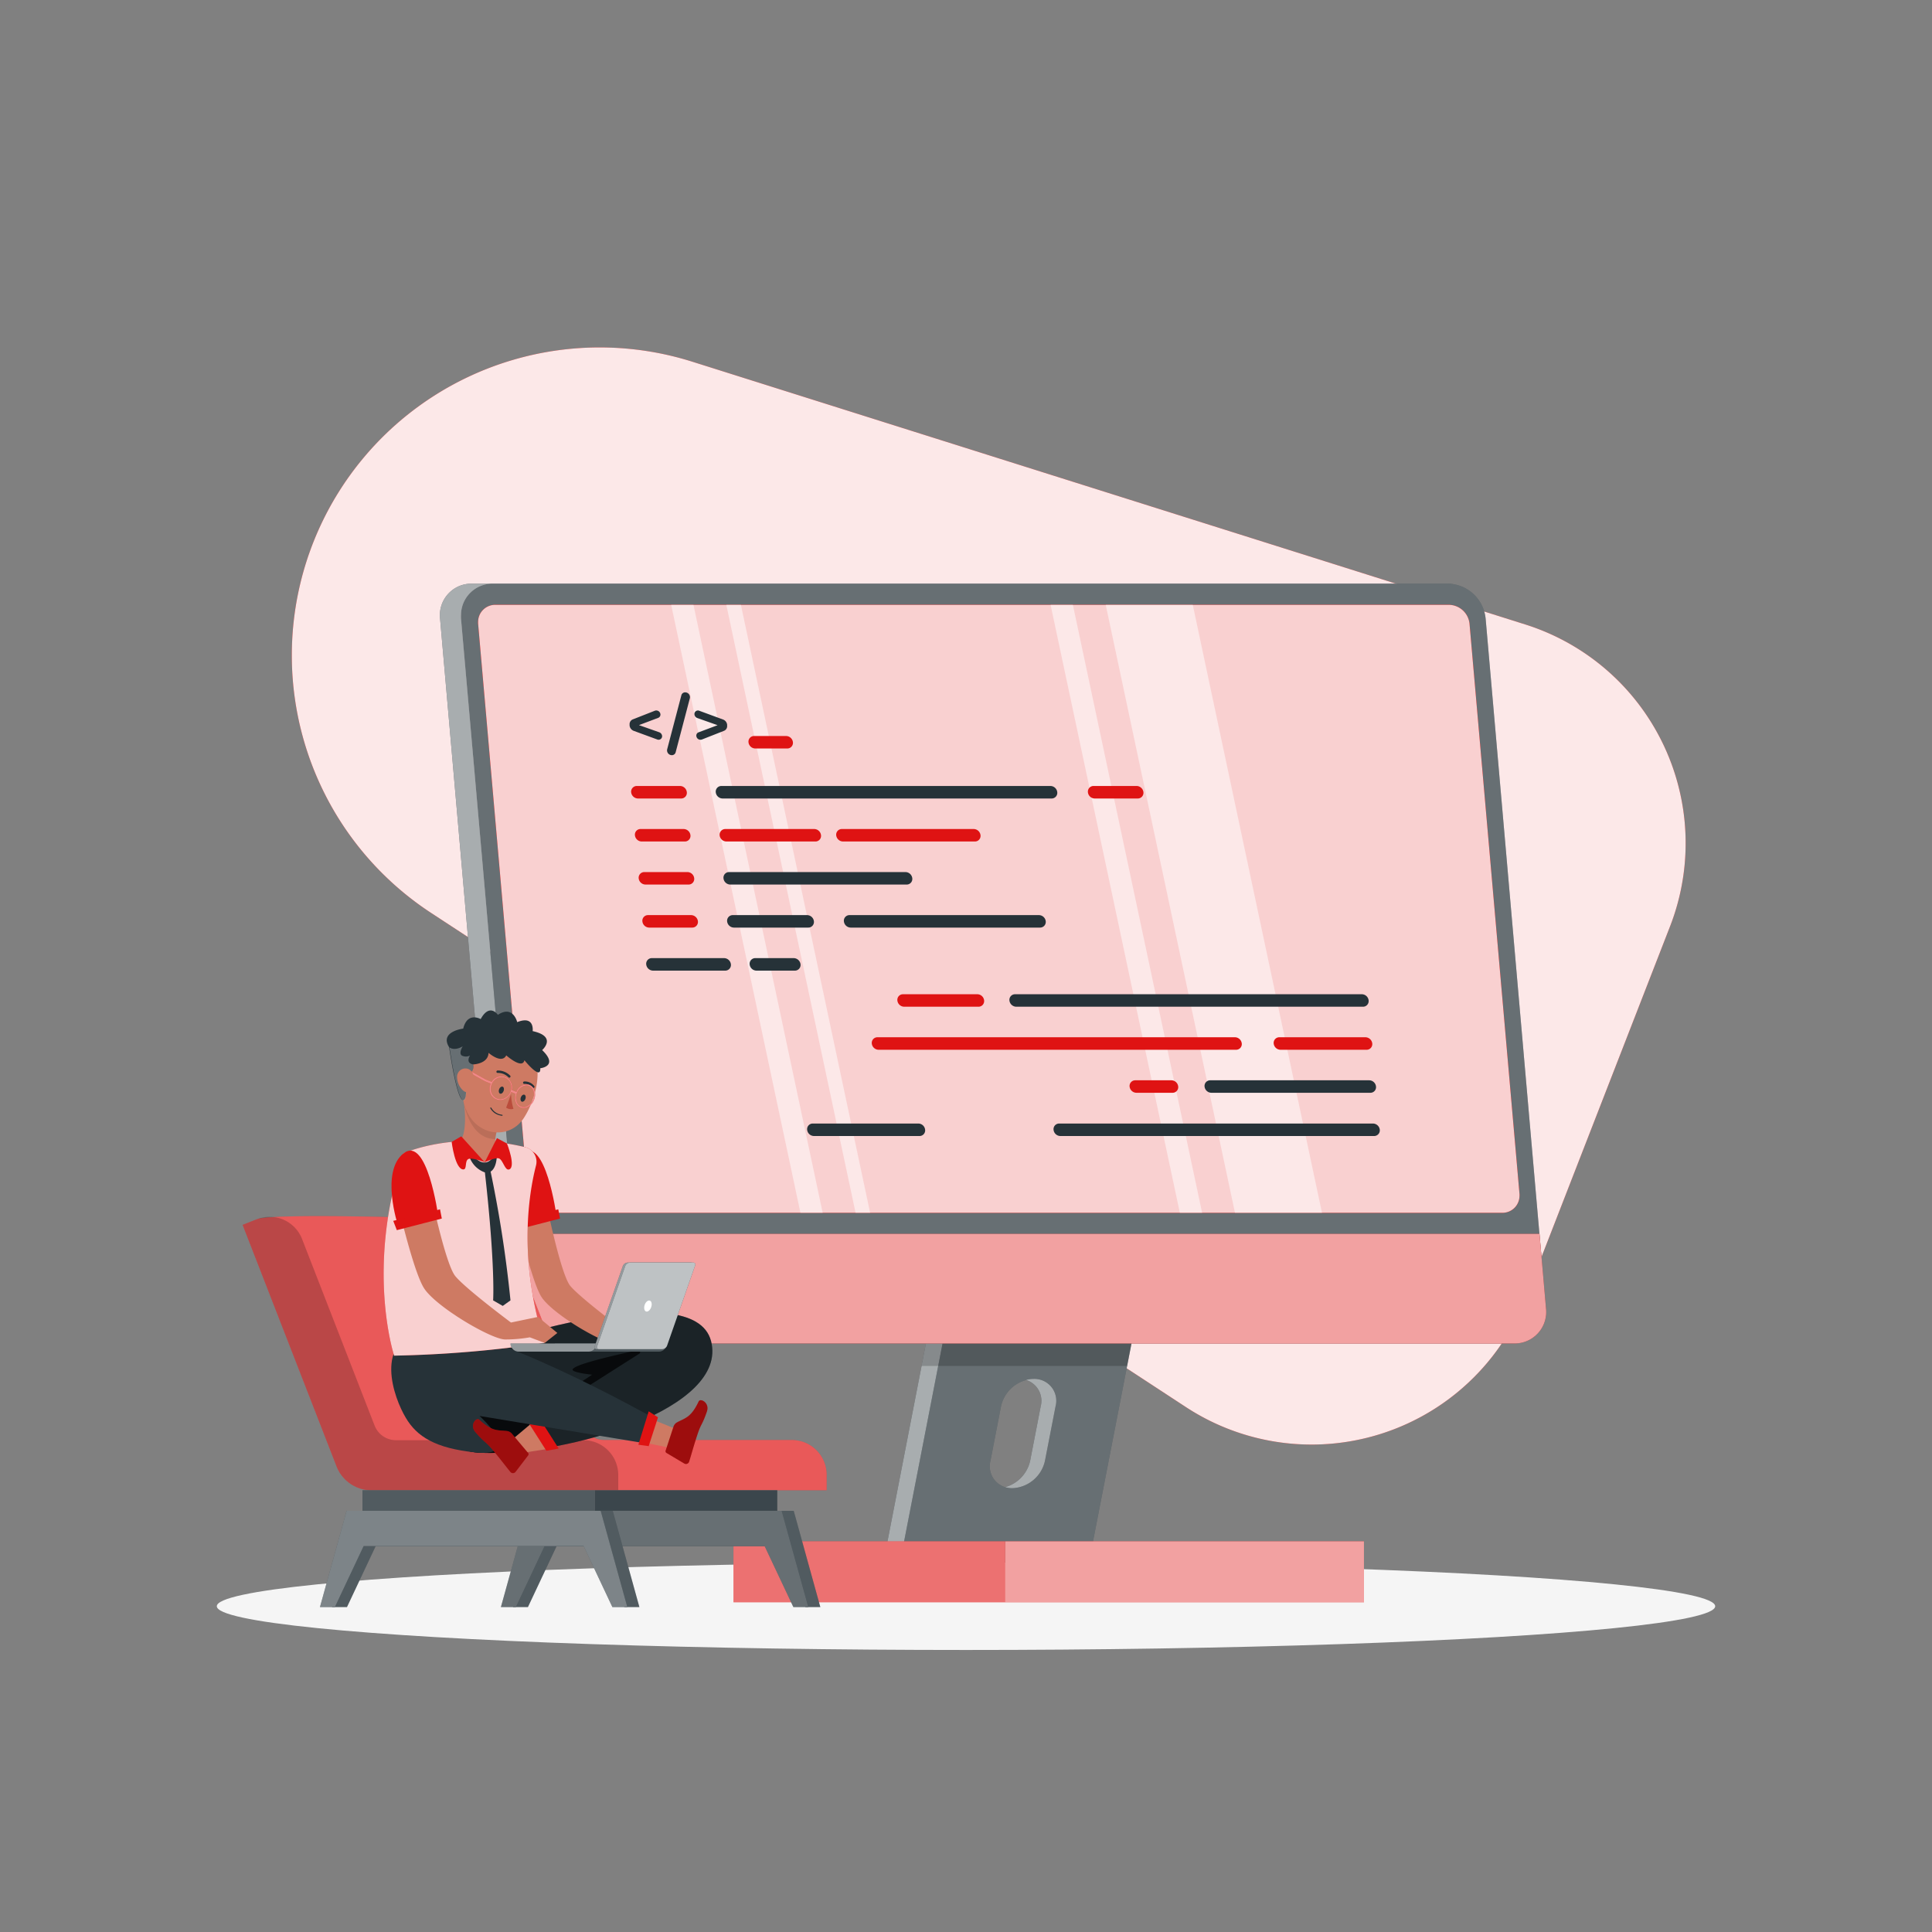 <svg xmlns="http://www.w3.org/2000/svg" viewBox="0 0 500 500"><rect x="0" y="0" width="500" height="500" fill="#808080" stroke="none"/><g id="freepik--background-simple--inject-61"><path d="M179.18,93.61l215.56,68a59.37,59.37,0,0,1,37.47,78.13L394.78,336a59.38,59.38,0,0,1-87.87,28.15L111.55,236.25A79.67,79.67,0,0,1,94.1,118.46h0A79.67,79.67,0,0,1,179.18,93.61Z" style="fill:#DF1313"></path><path d="M179.18,93.61l215.56,68a59.37,59.37,0,0,1,37.47,78.13L394.78,336a59.38,59.38,0,0,1-87.87,28.15L111.55,236.25A79.67,79.67,0,0,1,94.1,118.46h0A79.67,79.67,0,0,1,179.18,93.61Z" style="fill:#fff;opacity:0.9"></path></g><g id="freepik--Shadow--inject-61"><ellipse id="freepik--path--inject-61" cx="250" cy="415.69" rx="193.89" ry="11.32" style="fill:#f5f5f5"></ellipse></g><g id="freepik--Device--inject-61"><path d="M252.89,301.09l-19.1,98.24h49l19.1-98.24Zm20.32,62.84-2.75,14.14a9,9,0,0,1-8.44,7.07,5.66,5.66,0,0,1-5.69-7.07l2.74-14.14a9,9,0,0,1,8.45-7.07A5.66,5.66,0,0,1,273.21,363.93Z" style="fill:#263238"></path><path d="M252.89,301.09l-19.1,98.24h49l19.1-98.24Zm20.32,62.84-2.75,14.14a9,9,0,0,1-8.44,7.07,5.66,5.66,0,0,1-5.69-7.07l2.74-14.14a9,9,0,0,1,8.45-7.07A5.66,5.66,0,0,1,273.21,363.93Z" style="fill:#fff;opacity:0.3"></path><polygon points="233.9 399.33 229.6 399.33 248.69 301.09 252.99 301.09 233.9 399.33" style="fill:#263238"></polygon><polygon points="233.9 399.33 229.6 399.33 248.69 301.09 252.99 301.09 233.9 399.33" style="fill:#fff;opacity:0.6"></polygon><polygon points="252.88 301.09 248.69 301.09 238.51 353.5 291.7 353.5 301.89 301.09 252.99 301.09 252.88 301.09" style="opacity:0.2"></polygon><path d="M267.52,356.86a7.67,7.67,0,0,0-2,.27,5.64,5.64,0,0,1,3.82,6.8l-2.74,14.14a9.12,9.12,0,0,1-6.48,6.8,6.65,6.65,0,0,0,1.87.27,9,9,0,0,0,8.44-7.07l2.75-14.14A5.66,5.66,0,0,0,267.52,356.86Z" style="fill:#263238"></path><path d="M267.52,356.86a7.67,7.67,0,0,0-2,.27,5.64,5.64,0,0,1,3.82,6.8l-2.74,14.14a9.12,9.12,0,0,1-6.48,6.8,6.65,6.65,0,0,0,1.87.27,9,9,0,0,0,8.44-7.07l2.75-14.14A5.66,5.66,0,0,0,267.52,356.86Z" style="fill:#fff;opacity:0.6"></path><rect x="189.83" y="398.9" width="70.32" height="15.76" style="fill:#DF1313"></rect><rect x="189.83" y="398.9" width="70.32" height="15.76" style="fill:#fff;opacity:0.4"></rect><rect x="260.15" y="398.9" width="92.84" height="15.76" style="fill:#DF1313"></rect><rect x="260.15" y="398.9" width="92.84" height="15.76" style="fill:#fff;opacity:0.6"></rect><path d="M144.79,347.67H391.86a8.13,8.13,0,0,0,8.28-8,7.67,7.67,0,0,0-.05-1.07L384.48,160.09a10.05,10.05,0,0,0-9.82-9.05H127.59a8.13,8.13,0,0,0-8.28,8,7.67,7.67,0,0,0,0,1.07L135,338.63A10,10,0,0,0,144.79,347.67Z" style="fill:#263238"></path><path d="M144.79,347.67H391.86a8.13,8.13,0,0,0,8.28-8,7.67,7.67,0,0,0-.05-1.07L384.48,160.09a10.05,10.05,0,0,0-9.82-9.05H127.59a8.13,8.13,0,0,0-8.28,8,7.67,7.67,0,0,0,0,1.07L135,338.63A10,10,0,0,0,144.79,347.67Z" style="fill:#fff;opacity:0.3"></path><path d="M398.42,319.34l1.68,19.29a8.14,8.14,0,0,1-7.16,9,7.6,7.6,0,0,1-1.07.05H144.79a10,10,0,0,1-9.81-9.05l-1.7-19.29Z" style="fill:#DF1313"></path><path d="M398.42,319.34l1.68,19.29a8.14,8.14,0,0,1-7.16,9,7.6,7.6,0,0,1-1.07.05H144.79a10,10,0,0,1-9.81-9.05l-1.7-19.29Z" style="fill:#fff;isolation:isolate;opacity:0.6"></path><path d="M142,313.87H388.75a4.4,4.4,0,0,0,4.49-4.32,3.71,3.71,0,0,0,0-.58L380.31,161.42a5.44,5.44,0,0,0-5.33-4.89H128.24a4.41,4.41,0,0,0-4.5,4.32,5.44,5.44,0,0,0,0,.57L136.67,309A5.45,5.45,0,0,0,142,313.87Z" style="fill:#DF1313"></path><path d="M142,313.87H388.75a4.4,4.4,0,0,0,4.49-4.32,3.71,3.71,0,0,0,0-.58L380.31,161.42a5.44,5.44,0,0,0-5.33-4.89H128.24a4.41,4.41,0,0,0-4.5,4.32,5.44,5.44,0,0,0,0,.57L136.67,309A5.45,5.45,0,0,0,142,313.87Z" style="fill:#DF1313;isolation:isolate;opacity:0.8"></path><path d="M142,313.87H388.75a4.4,4.4,0,0,0,4.49-4.32,3.71,3.71,0,0,0,0-.58L380.31,161.42a5.44,5.44,0,0,0-5.33-4.89H128.24a4.41,4.41,0,0,0-4.5,4.32,5.44,5.44,0,0,0,0,.57L136.67,309A5.45,5.45,0,0,0,142,313.87Z" style="fill:#fff;isolation:isolate;opacity:0.8"></path><g style="opacity:0.5"><polygon points="319.61 313.87 342.13 313.87 308.69 156.53 286.16 156.53 319.61 313.87" style="fill:#fff"></polygon><polygon points="305.34 313.87 311.11 313.87 277.66 156.53 271.89 156.53 305.34 313.87" style="fill:#fff"></polygon><polygon points="221.42 313.87 225.19 313.87 191.75 156.53 187.97 156.53 221.42 313.87" style="fill:#fff"></polygon><polygon points="207.15 313.87 212.91 313.87 179.47 156.53 173.7 156.53 207.15 313.87" style="fill:#fff"></polygon></g><path d="M122.13,151.07h5.46a8.13,8.13,0,0,0-8.28,8,7.6,7.6,0,0,0,0,1.07L135,338.63a10,10,0,0,0,9.81,9.05h-5.46a10.05,10.05,0,0,1-9.82-9.05L113.89,160.1a8.15,8.15,0,0,1,7.19-9A9.23,9.23,0,0,1,122.13,151.07Z" style="fill:#263238"></path><path d="M122.13,151.07h5.46a8.13,8.13,0,0,0-8.28,8,7.6,7.6,0,0,0,0,1.07L135,338.63a10,10,0,0,0,9.81,9.05h-5.46a10.05,10.05,0,0,1-9.82-9.05L113.89,160.1a8.15,8.15,0,0,1,7.19-9A9.23,9.23,0,0,1,122.13,151.07Z" style="fill:#fff;isolation:isolate;opacity:0.6"></path><path d="M176.24,206.65H165.1a1.81,1.81,0,0,1-1.76-1.62h0a1.47,1.47,0,0,1,1.48-1.62H176a1.79,1.79,0,0,1,1.75,1.62h0A1.46,1.46,0,0,1,176.24,206.65Z" style="fill:#DF1313"></path><path d="M203.73,193.71h-8.26a1.79,1.79,0,0,1-1.76-1.61h0a1.45,1.45,0,0,1,1.47-1.62h8.27a1.8,1.8,0,0,1,1.76,1.62h0A1.46,1.46,0,0,1,203.73,193.71Z" style="fill:#DF1313"></path><path d="M294.44,206.65H283.3a1.79,1.79,0,0,1-1.75-1.62h0a1.46,1.46,0,0,1,1.47-1.62h11.14a1.81,1.81,0,0,1,1.76,1.62h0A1.47,1.47,0,0,1,294.44,206.65Z" style="fill:#DF1313"></path><path d="M272.17,206.65H187a1.8,1.8,0,0,1-1.76-1.62h0a1.46,1.46,0,0,1,1.47-1.62h85.15a1.8,1.8,0,0,1,1.76,1.62h0A1.46,1.46,0,0,1,272.17,206.65Z" style="fill:#263238"></path><path d="M177.21,217.78H166.08a1.79,1.79,0,0,1-1.76-1.61h0a1.45,1.45,0,0,1,1.47-1.62h11.14a1.8,1.8,0,0,1,1.76,1.62h0A1.45,1.45,0,0,1,177.21,217.78Z" style="fill:#DF1313"></path><path d="M211,217.78H188a1.8,1.8,0,0,1-1.76-1.61h0a1.47,1.47,0,0,1,1.48-1.62h23a1.79,1.79,0,0,1,1.76,1.62h0A1.45,1.45,0,0,1,211,217.78Z" style="fill:#DF1313"></path><path d="M252.3,217.78H218.17a1.8,1.8,0,0,1-1.76-1.61h0a1.46,1.46,0,0,1,1.48-1.62H252a1.8,1.8,0,0,1,1.76,1.62h0A1.45,1.45,0,0,1,252.3,217.78Z" style="fill:#DF1313"></path><path d="M178.19,228.92H167.05a1.8,1.8,0,0,1-1.76-1.61h0a1.46,1.46,0,0,1,1.48-1.62h11.14a1.79,1.79,0,0,1,1.75,1.62h0A1.45,1.45,0,0,1,178.19,228.92Z" style="fill:#DF1313"></path><path d="M234.59,228.92H189a1.79,1.79,0,0,1-1.76-1.61h0a1.45,1.45,0,0,1,1.47-1.62h45.63a1.8,1.8,0,0,1,1.76,1.62h0A1.45,1.45,0,0,1,234.59,228.92Z" style="fill:#263238"></path><path d="M179.16,240.06H168a1.79,1.79,0,0,1-1.75-1.62h0a1.45,1.45,0,0,1,1.47-1.61h11.14a1.8,1.8,0,0,1,1.76,1.61h0A1.46,1.46,0,0,1,179.16,240.06Z" style="fill:#DF1313"></path><path d="M209.16,240.06H189.94a1.8,1.8,0,0,1-1.76-1.62h0a1.46,1.46,0,0,1,1.48-1.61h19.22a1.8,1.8,0,0,1,1.76,1.61h0A1.46,1.46,0,0,1,209.16,240.06Z" style="fill:#263238"></path><path d="M253.17,260.54H234a1.8,1.8,0,0,1-1.76-1.62h0a1.45,1.45,0,0,1,1.47-1.61h19.23a1.78,1.78,0,0,1,1.75,1.61h0A1.46,1.46,0,0,1,253.17,260.54Z" style="fill:#DF1313"></path><path d="M352.69,260.54H263a1.81,1.81,0,0,1-1.76-1.62h0a1.45,1.45,0,0,1,1.48-1.61h89.73a1.78,1.78,0,0,1,1.75,1.61h0A1.46,1.46,0,0,1,352.69,260.54Z" style="fill:#263238"></path><path d="M319.89,271.68H227.38a1.8,1.8,0,0,1-1.76-1.62h0a1.46,1.46,0,0,1,1.47-1.62h92.52a1.81,1.81,0,0,1,1.76,1.62h0A1.47,1.47,0,0,1,319.89,271.68Z" style="fill:#DF1313"></path><path d="M353.66,271.68H331.39a1.8,1.8,0,0,1-1.76-1.62h0a1.46,1.46,0,0,1,1.47-1.62h22.28a1.81,1.81,0,0,1,1.76,1.62h0A1.46,1.46,0,0,1,353.66,271.68Z" style="fill:#DF1313"></path><path d="M303.44,282.81H294.1a1.8,1.8,0,0,1-1.76-1.61h0a1.46,1.46,0,0,1,1.48-1.62h9.34a1.8,1.8,0,0,1,1.76,1.62h0A1.46,1.46,0,0,1,303.44,282.81Z" style="fill:#DF1313"></path><path d="M354.64,282.81H313.5a1.8,1.8,0,0,1-1.76-1.61h0a1.46,1.46,0,0,1,1.48-1.62h41.13a1.79,1.79,0,0,1,1.76,1.62h0A1.45,1.45,0,0,1,354.64,282.81Z" style="fill:#263238"></path><path d="M238,294H210.64a1.79,1.79,0,0,1-1.75-1.62h0a1.45,1.45,0,0,1,1.47-1.61h27.31a1.78,1.78,0,0,1,1.75,1.61h0A1.45,1.45,0,0,1,238,294Z" style="fill:#263238"></path><path d="M355.61,294h-81.2a1.79,1.79,0,0,1-1.75-1.62h0a1.45,1.45,0,0,1,1.47-1.61h81.2a1.8,1.8,0,0,1,1.76,1.61h0A1.47,1.47,0,0,1,355.61,294Z" style="fill:#263238"></path><path d="M269.16,240.06h-49a1.8,1.8,0,0,1-1.76-1.62h0a1.45,1.45,0,0,1,1.48-1.61h49a1.8,1.8,0,0,1,1.76,1.61h0A1.47,1.47,0,0,1,269.16,240.06Z" style="fill:#263238"></path><path d="M187.68,251.2H169a1.81,1.81,0,0,1-1.76-1.62h0a1.46,1.46,0,0,1,1.48-1.62H187.4a1.81,1.81,0,0,1,1.76,1.62h0A1.47,1.47,0,0,1,187.68,251.2Z" style="fill:#263238"></path><path d="M205.7,251.2h-9.93a1.8,1.8,0,0,1-1.76-1.62h0a1.46,1.46,0,0,1,1.47-1.62h9.94a1.81,1.81,0,0,1,1.76,1.62h0A1.47,1.47,0,0,1,205.7,251.2Z" style="fill:#263238"></path><path d="M170.29,185.8l-4.93,1.86,5.25,1.85a1.13,1.13,0,0,1,.74.93v0a.91.91,0,0,1-1.27.93L164,189.14a1.66,1.66,0,0,1-1.06-1.36l0-.24a1.33,1.33,0,0,1,.82-1.36l5.73-2.25a1.08,1.08,0,0,1,1.43.93h0A.91.91,0,0,1,170.29,185.8Z" style="fill:#263238"></path><path d="M177.34,179.18h0a1.24,1.24,0,0,1,1.2,1.5l-3.68,14a1,1,0,0,1-1,.76h0a1.25,1.25,0,0,1-1.2-1.51l3.68-14A1,1,0,0,1,177.34,179.18Z" style="fill:#263238"></path><path d="M188.18,187.54l0,.24a1.3,1.3,0,0,1-.82,1.36l-5.72,2.25a1.08,1.08,0,0,1-1.43-.93v0a.89.89,0,0,1,.57-.93l4.93-1.85-5.26-1.86a1.13,1.13,0,0,1-.73-.94h0a.91.91,0,0,1,1.27-.93l6.11,2.25A1.63,1.63,0,0,1,188.18,187.54Z" style="fill:#263238"></path></g><g id="freepik--character-1--inject-61"><path d="M204.89,372.68H156.42a5.94,5.94,0,0,1-5.55-3.79l-18.74-48.2a9,9,0,0,0-11.7-5.15s-49.29-1.81-53.94,0L62.8,317,87.11,379.5a9.7,9.7,0,0,0,9,6.17H213.93v-3.95A9,9,0,0,0,204.89,372.68Z" style="fill:#DF1313"></path><path d="M204.89,372.68H156.42a5.94,5.94,0,0,1-5.55-3.79l-18.74-48.2a9,9,0,0,0-11.7-5.15s-49.29-1.81-53.94,0L62.8,317,87.11,379.5a9.7,9.7,0,0,0,9,6.17H213.93v-3.95A9,9,0,0,0,204.89,372.68Z" style="fill:#fff;opacity:0.3"></path><path d="M96.93,368.89l-18.74-48.2a9,9,0,0,0-11.7-5.15L62.8,317,87.11,379.5a9.7,9.7,0,0,0,9,6.17H160v-3.95a9,9,0,0,0-9-9H102.48A5.94,5.94,0,0,1,96.93,368.89Z" style="opacity:0.2"></path><polygon points="205.41 391 139.65 391 132.77 415.9 136.63 415.9 144.06 400.12 201.01 400.12 208.44 415.9 212.3 415.9 205.41 391" style="fill:#263238"></polygon><polygon points="205.41 391 139.65 391 132.77 415.9 136.63 415.9 144.06 400.12 201.01 400.12 208.44 415.9 212.3 415.9 205.41 391" style="fill:#fff;opacity:0.2"></polygon><polygon points="202.29 391 136.53 391 129.64 415.9 133.51 415.9 140.94 400.12 197.88 400.12 205.32 415.9 209.18 415.9 202.29 391" style="fill:#263238"></polygon><polygon points="202.29 391 136.53 391 129.64 415.9 133.51 415.9 140.94 400.12 197.88 400.12 205.32 415.9 209.18 415.9 202.29 391" style="fill:#fff;opacity:0.3"></polygon><polygon points="158.58 391 92.82 391 85.93 415.9 89.8 415.9 97.23 400.12 154.17 400.12 161.6 415.9 165.47 415.9 158.58 391" style="fill:#263238"></polygon><polygon points="158.58 391 92.82 391 85.93 415.9 89.8 415.9 97.23 400.12 154.17 400.12 161.6 415.9 165.47 415.9 158.58 391" style="fill:#fff;opacity:0.2"></polygon><polygon points="155.46 391 89.7 391 82.81 415.9 86.67 415.9 94.11 400.12 151.05 400.12 158.48 415.9 162.35 415.9 155.46 391" style="fill:#263238"></polygon><polygon points="155.46 391 89.7 391 82.81 415.9 86.67 415.9 94.11 400.12 151.05 400.12 158.48 415.9 162.35 415.9 155.46 391" style="fill:#fff;opacity:0.4"></polygon><rect x="93.8" y="385.67" width="60.18" height="5.32" style="fill:#263238"></rect><rect x="93.8" y="385.67" width="60.18" height="5.32" style="fill:#fff;opacity:0.2"></rect><rect x="153.98" y="385.67" width="47.18" height="5.32" style="fill:#263238"></rect><rect x="153.98" y="385.67" width="47.18" height="5.32" style="fill:#fff;opacity:0.1"></rect><polygon points="163.68 365.25 175.2 369.94 173.9 374.81 161.6 372.27 163.68 365.25" style="fill:#ce7a63"></polygon><path d="M124.35,348.63s55.13-19.1,59.67-1.55S146.79,376.73,124.9,376,124.35,348.63,124.35,348.63Z" style="fill:#263238"></path><path d="M124.35,348.63s55.13-19.1,59.67-1.55S146.79,376.73,124.9,376,124.35,348.63,124.35,348.63Z" style="opacity:0.3"></path><path d="M165.33,350.41l-26.75,17,4.27,7s-2.58.86-6.16-7.7l16.55-10.94s-5.18-.52-5.05-1.33c.22-1.33,11.6-3.86,16.79-5A.48.48,0,0,1,165.33,350.41Z" style="opacity:0.7"></path><path d="M137.61,366.7l4.64,7.87A88.46,88.46,0,0,1,124.9,376a15.81,15.81,0,0,1-5.59-1.06l-1.63-3.12,3.51-7.39Z" style="opacity:0.7"></path><polygon points="138.08 367.91 132.87 372.28 135.27 375.99 143.19 374.75 138.08 367.91" style="fill:#ce7a63"></polygon><polygon points="144.59 374.88 139.14 366.31 136.69 368.06 141.4 375.46 144.59 374.88" style="fill:#DF1313"></polygon><path d="M105,366.89c-3-5-8.68-20.15,5.08-22.79S169,366.89,169,366.89l-2.1,6.62-42.79-7.06s11.9,10.76-1.12,9.43C112.66,374.81,107.86,371.78,105,366.89Z" style="fill:#263238"></path><polygon points="167.88 365.25 165.21 373.89 167.88 374.26 170.29 366.8 167.88 365.25" style="fill:#DF1313"></polygon><path d="M132.55,371.13l4.12,4.89a.51.51,0,0,1,0,.65l-3.24,4.24a.86.86,0,0,1-1.2.16.49.49,0,0,1-.13-.12c-1.46-1.79-2.68-3.44-4.53-5.64-2.19-2.59-1.94-1.67-4.55-4.69-1.57-1.81.23-3.91,1-3.21,3.45,3.18,4.84,2.65,7.27,2.95A2,2,0,0,1,132.55,371.13Z" style="fill:#DF1313"></path><path d="M132.55,371.13l4.12,4.89a.51.51,0,0,1,0,.65l-3.24,4.24a.86.86,0,0,1-1.2.16.49.49,0,0,1-.13-.12c-1.46-1.79-2.68-3.44-4.53-5.64-2.19-2.59-1.94-1.67-4.55-4.69-1.57-1.81.23-3.91,1-3.21,3.45,3.18,4.84,2.65,7.27,2.95A2,2,0,0,1,132.55,371.13Z" style="opacity:0.3"></path><path d="M174.27,369.32l-2,6.09a.51.51,0,0,0,.22.61l4.59,2.73a.85.85,0,0,0,1.18-.29.8.8,0,0,0,.08-.16c.69-2.21,1.21-4.2,2.12-6.94,1.06-3.22,1.18-2.28,2.48-6.05.79-2.28-1.67-3.55-2.12-2.63-2,4.26-3.51,4.27-5.66,5.46A2,2,0,0,0,174.27,369.32Z" style="fill:#DF1313"></path><path d="M174.27,369.32l-2,6.09a.51.51,0,0,0,.22.61l4.59,2.73a.85.85,0,0,0,1.18-.29.8.8,0,0,0,.08-.16c.69-2.21,1.21-4.2,2.12-6.94,1.06-3.22,1.18-2.28,2.48-6.05.79-2.28-1.67-3.55-2.12-2.63-2,4.26-3.51,4.27-5.66,5.46A2,2,0,0,0,174.27,369.32Z" style="opacity:0.3"></path><path d="M141.5,311.92s3.64,17.9,6.09,20.87,13.13,10.95,13.13,10.95l6.35-1.33,4.55,3.8-3,2.35-3.52-1.33a32.82,32.82,0,0,1-5.82.51c-3.28,0-16.61-7.84-19.25-12.25s-6.34-21-6.34-21Z" style="fill:#ce7a63"></path><path d="M133.61,317.16s-4.61-14,1.47-18.69,8.93,16.1,8.93,16.1Z" style="fill:#DF1313"></path><polygon points="132.37 315.96 133.3 318.36 144.94 315.36 144.48 312.97 132.37 315.96" style="fill:#DF1313"></polygon><path d="M102,350.84s-7.51-22.76,2.46-52.37c0,0,12.94-6,31.4-1.6a3.88,3.88,0,0,1,2.86,4.75c-1.85,7.18-4.7,24.3,2.19,45.94A299,299,0,0,1,102,350.84Z" style="fill:#DF1313"></path><path d="M102,350.84s-7.51-22.76,2.46-52.37c0,0,12.94-6,31.4-1.6a3.88,3.88,0,0,1,2.86,4.75c-1.85,7.18-4.7,24.3,2.19,45.94A299,299,0,0,1,102,350.84Z" style="fill:#fff;opacity:0.8"></path><path d="M123.05,299.71s2.34,2.58,4.38,0l1.12-.17s-.08,2.75-1.58,3.67a318.53,318.53,0,0,1,5.14,33.33l-2,1.43-2.49-1.43s.62-8.67-2.13-33.12a6.5,6.5,0,0,1-3.94-3.88Z" style="fill:#263238"></path><path d="M119.2,295.38l6.25,5.42,3.63-3.22c-1.38-1-1-3.32-.23-5.81l-8.87-7C120.43,288.06,120.77,292.56,119.2,295.38Z" style="fill:#ce7a63"></path><path d="M111.17,307.4s4,19.62,6.67,22.87,14.4,12,14.4,12l7-1.46,5,4.16-3.26,2.58-3.86-1.45a36.49,36.49,0,0,1-6.38.55c-3.6,0-18.21-8.6-21.1-13.42s-7-23-7-23Z" style="fill:#ce7a63"></path><path d="M116.89,295.52l2.48-1.44,6.08,6.72s-3.34-1.37-4.28-.82-.26,2.65-1.24,2.67C117.75,302.69,116.89,295.52,116.89,295.52Z" style="fill:#DF1313"></path><path d="M125.45,300.8l3.16-6.26,2.59,1.4s2.41,6.07.57,6.71c-1.12.39-1.55-2.45-2.66-2.86C128.22,299.46,125.45,300.8,125.45,300.8Z" style="fill:#DF1313"></path><path d="M103,317.16s-4.62-14,1.46-18.69,8.93,16.1,8.93,16.1Z" style="fill:#DF1313"></path><polygon points="101.77 315.96 102.7 318.36 114.34 315.36 113.88 312.97 101.77 315.96" style="fill:#DF1313"></polygon><path d="M120.13,285.93c0-.4-.1-.79-.15-1.16l8.87,7a14.78,14.78,0,0,0-.66,3C122.84,294.82,120.81,288.9,120.13,285.93Z" style="opacity:0.1"></path><path d="M121.65,274.56c-1.84,6.25-2.76,8.88-.81,13.09,2.93,6.41,11,7.31,14.69,1.74,3.28-5,5.8-14.39.67-19a8.9,8.9,0,0,0-14.55,4.18Z" style="fill:#ce7a63"></path><path d="M129.16,281.91c-.18.5-.06,1,.26,1.12s.74-.19.92-.69.06-1-.26-1.11S129.34,281.41,129.16,281.91Z" style="fill:#263238"></path><path d="M134.79,284c-.19.49-.06,1,.26,1.11s.73-.19.92-.69.06-1-.26-1.11S135,283.46,134.79,284Z" style="fill:#263238"></path><path d="M132.27,283.15a14.58,14.58,0,0,0,.61,3.82,2.27,2.27,0,0,1-1.89-.31Z" style="fill:#ba4d3c"></path><path d="M128.5,277.51a.32.32,0,0,0,.33.16,3.75,3.75,0,0,1,2.75,1.13.31.31,0,0,0,.45-.43,4.42,4.42,0,0,0-3.29-1.32.31.31,0,0,0-.26.35A.2.2,0,0,0,128.5,277.51Z" style="fill:#263238"></path><path d="M137.94,281.54a.3.3,0,0,0,.31-.06.3.3,0,0,0,0-.43,3.07,3.07,0,0,0-2.61-1.16.31.31,0,0,0-.27.35.31.31,0,0,0,.35.27,2.5,2.5,0,0,1,2.05.94A.42.42,0,0,0,137.94,281.54Z" style="fill:#263238"></path><path d="M120.44,278.21a2.16,2.16,0,0,0,2-2.74s3.88-.1,4-3c0,0,3.38,3,4.58.66,0,0,4.16,3.71,4.7,1.26,0,0,4.32,5.35,4.1,2.07,0,0,4.86-.49.49-4.7,0,0,4-3.49-2.46-4.91,0,0,.57-4.15-4-2.32,0,0-1.05-4.51-5-1.89,0,0-2.12-3.16-4.45,1.1,0,0-3.42-2-4.52,2.46,0,0-6.2.75-3.64,4.83,0,0,1.91,13.69,3.64,13.69C121.16,284.77,120.44,278.21,120.44,278.21Z" style="fill:#263238"></path><path d="M129.24,288.62a3.8,3.8,0,0,0,.67.14.15.15,0,0,0,.16-.11h0a.15.15,0,0,0-.13-.15,3.68,3.68,0,0,1-2.8-1.81.14.14,0,0,0-.18-.06.12.12,0,0,0-.06.18A3.76,3.76,0,0,0,129.24,288.62Z" style="fill:#263238"></path><path d="M170.51,349.8H145.7a2.1,2.1,0,0,1-2.11-2.11h29A2.1,2.1,0,0,1,170.51,349.8Z" style="fill:#263238"></path><path d="M170.51,349.8H145.7a2.1,2.1,0,0,1-2.11-2.11h29A2.1,2.1,0,0,1,170.51,349.8Z" style="fill:#fff;opacity:0.2"></path><path d="M152.25,349.8h-18a2.11,2.11,0,0,1-2.12-2.11h22.26A2.11,2.11,0,0,1,152.25,349.8Z" style="fill:#263238"></path><path d="M152.25,349.8h-18a2.11,2.11,0,0,1-2.12-2.11h22.26A2.11,2.11,0,0,1,152.25,349.8Z" style="fill:#fff;opacity:0.5"></path><path d="M170.68,349.16H154.36a.51.51,0,0,1-.48-.67l7.27-20.74a1.42,1.42,0,0,1,1.34-1h16.33a.5.5,0,0,1,.47.67L172,348.2A1.43,1.43,0,0,1,170.68,349.16Z" style="fill:#263238"></path><path d="M170.68,349.16H154.36a.51.51,0,0,1-.48-.67l7.27-20.74a1.42,1.42,0,0,1,1.34-1h16.33a.5.5,0,0,1,.47.67L172,348.2A1.43,1.43,0,0,1,170.68,349.16Z" style="fill:#fff;opacity:0.5"></path><path d="M171.32,349.16H155a.51.51,0,0,1-.48-.67l7.26-20.74a1.42,1.42,0,0,1,1.35-1h16.33a.5.5,0,0,1,.47.67l-7.26,20.74A1.43,1.43,0,0,1,171.32,349.16Z" style="fill:#263238"></path><path d="M171.32,349.16H155a.51.51,0,0,1-.48-.67l7.26-20.74a1.42,1.42,0,0,1,1.35-1h16.33a.5.5,0,0,1,.47.67l-7.26,20.74A1.43,1.43,0,0,1,171.32,349.16Z" style="fill:#fff;opacity:0.7"></path><path d="M168.61,338c-.17.8-.72,1.44-1.23,1.44s-.78-.64-.62-1.44.72-1.43,1.23-1.43S168.78,337.18,168.61,338Z" style="fill:#fff"></path><path d="M121.64,273.17a2.34,2.34,0,0,1-2.13,0c-.87-.63.24-2.38.24-2.38-2.21,1.29-3.41.29-3.41.29s1.91,13.69,3.64,13.69c1.18,0,.46-6.56.46-6.56a2.16,2.16,0,0,0,2-2.74C120.35,275.07,121.64,273.17,121.64,273.17Z" style="fill:#fff;opacity:0.3"></path><path d="M138.32,282.23a2.23,2.23,0,0,0-1.35-1.48,2.8,2.8,0,0,0-3.31,1.84l-1.2-.49a3.16,3.16,0,0,0-.16-1.85,2.73,2.73,0,0,0-1.6-1.56,2.93,2.93,0,0,0-3.45,1.3l-1.53-.61-4.09-2.27-.24.44,4.11,2.28,1.52.61-.09.19a3.28,3.28,0,0,0,0,2.35,2.73,2.73,0,0,0,1.6,1.56,2.67,2.67,0,0,0,.92.17,2.76,2.76,0,0,0,1.3-.33,3.22,3.22,0,0,0,1.55-1.77v0l1.16.47a3.48,3.48,0,0,0,0,2.07,2.28,2.28,0,0,0,1.35,1.48,2.16,2.16,0,0,0,.71.12,2.49,2.49,0,0,0,1.28-.38,3.58,3.58,0,0,0,1.43-1.81A3.53,3.53,0,0,0,138.32,282.23Zm-7.65,1.93a2.49,2.49,0,0,1-2,.15,2.53,2.53,0,0,1-1.45-1.42,3,3,0,0,1,0-2.17,2.86,2.86,0,0,1,2.62-1.94,2.45,2.45,0,0,1,.83.14,2.52,2.52,0,0,1,1.45,1.43,3,3,0,0,1,0,2.17A3,3,0,0,1,130.67,284.16Zm7.34.29a3.2,3.2,0,0,1-1.33,1.69,1.92,1.92,0,0,1-3-1.09,3.22,3.22,0,0,1,.07-2.14,2.86,2.86,0,0,1,2.48-2,1.66,1.66,0,0,1,.62.11,2,2,0,0,1,1.2,1.32A3.29,3.29,0,0,1,138,284.45Z" style="fill:#DF1313"></path><path d="M138.32,282.23a2.23,2.23,0,0,0-1.35-1.48,2.8,2.8,0,0,0-3.31,1.84l-1.2-.49a3.16,3.16,0,0,0-.16-1.85,2.73,2.73,0,0,0-1.6-1.56,2.93,2.93,0,0,0-3.45,1.3l-1.53-.61-4.09-2.27-.24.44,4.11,2.28,1.52.61-.09.19a3.28,3.28,0,0,0,0,2.35,2.73,2.73,0,0,0,1.6,1.56,2.67,2.67,0,0,0,.92.17,2.76,2.76,0,0,0,1.3-.33,3.22,3.22,0,0,0,1.55-1.77v0l1.16.47a3.48,3.48,0,0,0,0,2.07,2.28,2.28,0,0,0,1.35,1.48,2.16,2.16,0,0,0,.71.12,2.49,2.49,0,0,0,1.28-.38,3.58,3.58,0,0,0,1.43-1.81A3.53,3.53,0,0,0,138.32,282.23Zm-7.65,1.93a2.49,2.49,0,0,1-2,.15,2.53,2.53,0,0,1-1.45-1.42,3,3,0,0,1,0-2.17,2.86,2.86,0,0,1,2.62-1.94,2.45,2.45,0,0,1,.83.14,2.52,2.52,0,0,1,1.45,1.43,3,3,0,0,1,0,2.17A3,3,0,0,1,130.67,284.16Zm7.34.29a3.2,3.2,0,0,1-1.33,1.69,1.92,1.92,0,0,1-3-1.09,3.22,3.22,0,0,1,.07-2.14,2.86,2.86,0,0,1,2.48-2,1.66,1.66,0,0,1,.62.11,2,2,0,0,1,1.2,1.32A3.29,3.29,0,0,1,138,284.45Z" style="fill:#fff;opacity:0.5"></path><path d="M118.3,278.85a4.77,4.77,0,0,0,1.49,3.32c1.22,1.14,2.61.23,2.9-1.33.26-1.39,0-3.67-1.58-4.22A2.15,2.15,0,0,0,118.4,278,2.17,2.17,0,0,0,118.3,278.85Z" style="fill:#ce7a63"></path></g></svg>